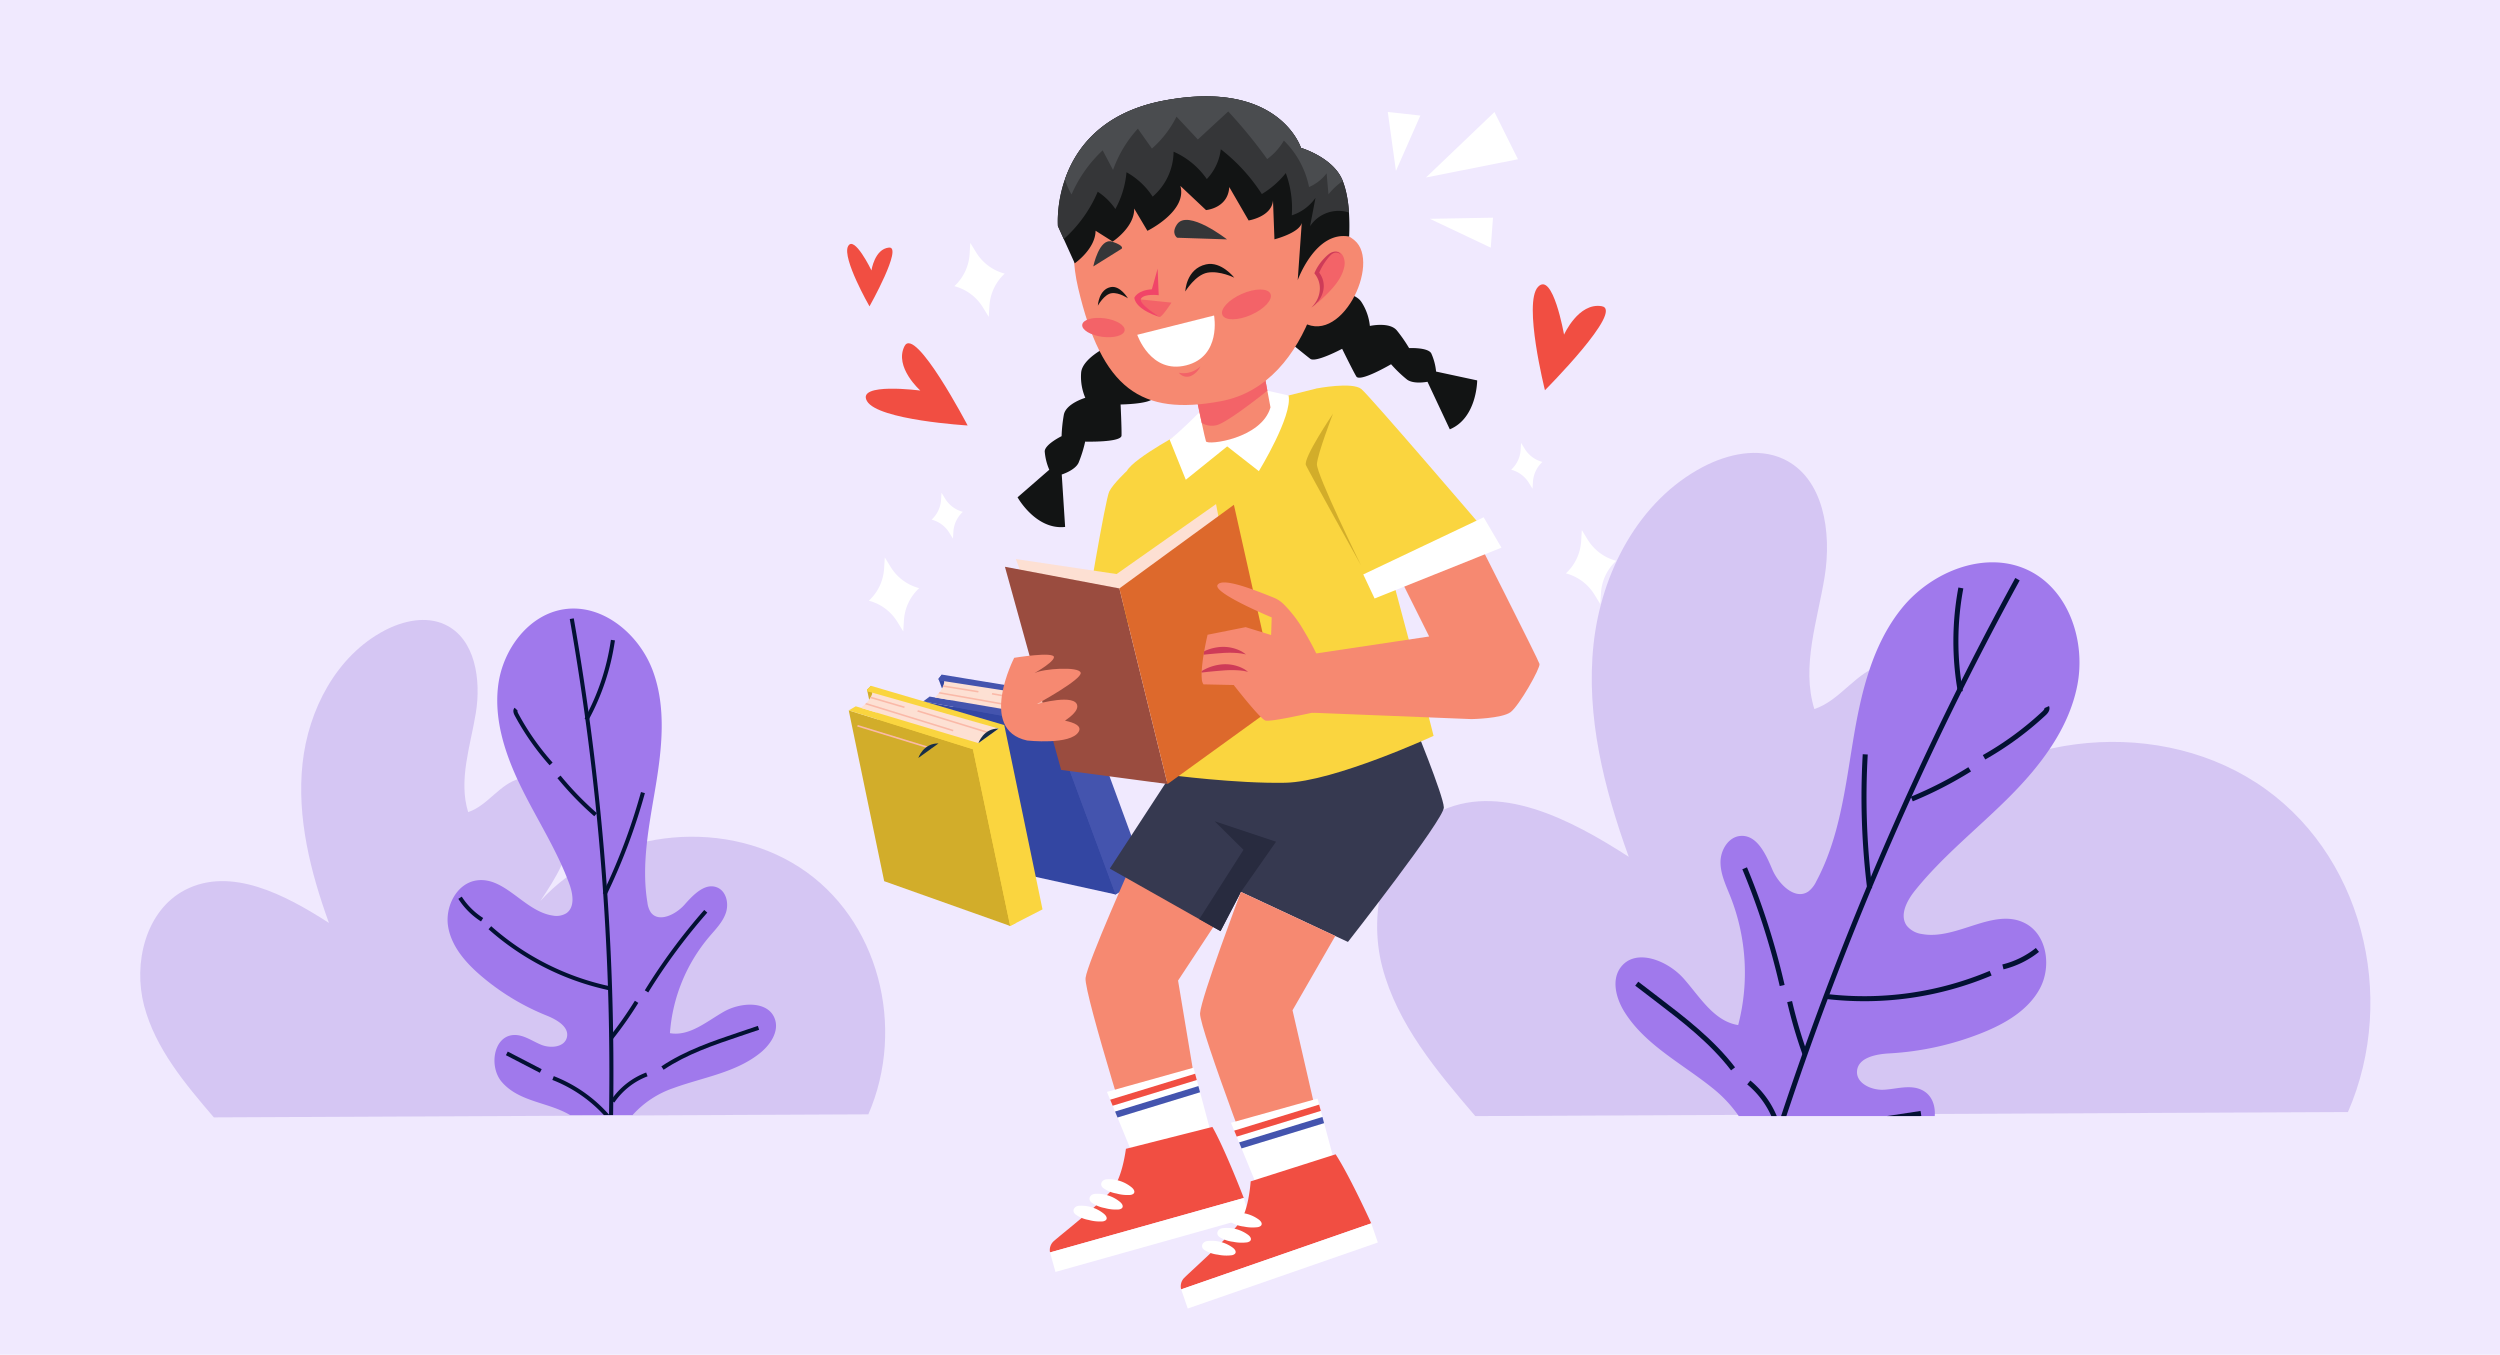 <?xml version="1.0" encoding="UTF-8"?> <svg xmlns="http://www.w3.org/2000/svg" width="615.465" height="333.522" viewBox="0 0 615.465 333.522"><g id="learning" transform="translate(0.487 -0.338)"><rect id="Frame_81" data-name="Frame 81" width="615.465" height="333.522" transform="translate(-0.487 0.338)" fill="#f0e9fe"></rect><g id="g12" transform="translate(34.032 2.511)"><g id="Group_52" data-name="Group 52" transform="translate(0 109.317)"><g id="g28" transform="translate(0 41.135)"><path id="path30" d="M-10.917-73.761C-18-82.036-25.294-90.7-28.075-101.232s.4-23.493,10.068-28.516c11.294-5.868,24.724,1.219,35.425,8.111-4.547-12.574-7.926-25.932-6.5-39.228S19.3-187.439,31.14-193.642c4.56-2.388,10.159-3.624,14.827-1.456,7.493,3.478,8.943,13.584,7.623,21.738s-4.335,16.544-1.9,24.441c4.849-1.589,7.786-7.02,12.741-8.234,6.443-1.579,12.4,5.358,12.479,11.99s-3.75,12.6-7.433,18.119c15.686-17.252,44.209-20.96,63.785-8.29S159.53-95.89,150.216-74.512Z" transform="translate(29.041 196.221)" fill="#d5c6f3"></path></g><g id="g32" transform="translate(304.513)"><path id="path34" d="M-14.555-98.346C-24-109.38-33.725-120.929-37.432-134.973s.533-31.323,13.423-38.02c15.059-7.824,32.964,1.625,47.232,10.813-6.062-16.765-10.568-34.576-8.668-52.3s11.171-35.432,26.964-43.7c6.079-3.184,13.544-4.832,19.769-1.942,9.99,4.638,11.923,18.112,10.163,28.985s-5.779,22.059-2.539,32.586c6.464-2.119,10.381-9.358,16.989-10.977,8.59-2.1,16.538,7.143,16.637,15.988s-5,16.8-9.91,24.158c20.914-23,58.944-27.947,85.044-11.055s35.03,52.592,22.611,81.093Z" transform="translate(38.72 261.623)" fill="#d5c6f3"></path></g><g id="g36" transform="translate(363.191 26.943)"><path id="path38" d="M-14.338-77.924A31.944,31.944,0,0,1-7.791-70.96H40.454c.208-2.8-.813-5.44-3.452-6.56-2.811-1.192-6-.1-9.052.071s-6.863-1.557-6.628-4.6c.255-3.3,4.617-4.164,7.921-4.345A72.3,72.3,0,0,0,52.1-91.444C57.777-93.715,63.458-97,66.347-102.387s1.774-13.259-3.661-16.06c-7.734-3.985-16.831,4.252-25.384,2.663a5.807,5.807,0,0,1-3.714-2.022c-1.876-2.563-.032-6.134,1.952-8.613,6.818-8.517,15.484-15.331,23.2-23.046s14.706-16.808,16.807-27.512-1.944-23.21-11.662-28.164c-10.559-5.383-24.1-.052-31.546,9.168S22.2-174.659,20.279-162.964s-3.387,23.772-8.99,34.216a6.831,6.831,0,0,1-1.867,2.431c-3.291,2.363-7.432-1.72-9-5.456s-3.78-8.5-7.818-8.159c-2.959.248-4.89,3.492-4.893,6.461s1.36,5.742,2.454,8.5a51.094,51.094,0,0,1,1.9,31.6c-5.951-.914-9.423-6.932-13.415-11.439s-11.854-7.6-15.49-2.8c-2.372,3.13-1.163,7.693.92,11.021,5.078,8.114,14.12,12.671,21.583,18.665" transform="translate(38.142 207.295)" fill="#a079ec"></path></g><g id="g40" transform="translate(403.957 30.804)"><path id="path42" d="M-.785-79.792A797.757,797.757,0,0,1,56.655-211.67l-1.084-.595A798.811,798.811,0,0,0-2.088-79.792Z" transform="translate(2.088 212.265)" fill="#031133"></path></g><g id="g44" transform="translate(458.425 121.888)"><path id="path46" d="M-.176-3.17a22.6,22.6,0,0,0,8.735-4.3l-.774-.965A21.345,21.345,0,0,1-.469-4.373Z" transform="translate(0.469 8.433)" fill="#031133"></path></g><g id="g48" transform="translate(415.174 127.525)"><path id="path50" d="M0-4.176A80.711,80.711,0,0,0,40.617-9.969l-.481-1.14A79.479,79.479,0,0,1,.142-5.405Z" transform="translate(0 11.109)" fill="#031133"></path></g><g id="g52" transform="translate(405.458 134.951)"><path id="path54" d="M-2.284-7.946l1.165-.416A116.345,116.345,0,0,1-4.871-21.139l-1.2.28A117.665,117.665,0,0,0-2.284-7.946" transform="translate(6.076 21.139)" fill="#031133"></path></g><g id="g56" transform="translate(394.418 102.029)"><path id="path58" d="M-5.542-17.606l1.206-.276A181.3,181.3,0,0,0-13.6-46.836l-1.143.474a180.024,180.024,0,0,1,9.2,28.756" transform="translate(14.744 46.836)" fill="#031133"></path></g><g id="g60" transform="translate(429.996 162.011)"><path id="path62" d="M-4.936-.763l.291-.044-.187-1.222-8.3,1.266Z" transform="translate(13.131 2.029)" fill="#031133"></path></g><g id="g64" transform="translate(395.621 154.52)"><path id="path66" d="M-3.575-5.275H-2.23a22.571,22.571,0,0,0-6.5-8.757l-.784.957a21.324,21.324,0,0,1,5.935,7.8" transform="translate(9.509 14.032)" fill="#031133"></path></g><g id="g68" transform="translate(368.046 130.183)"><path id="path70" d="M-14.214-13.153l.983-.751c-5.3-6.93-12.3-12.273-19.059-17.44l-4.771-3.646-.751.983,4.771,3.646c6.7,5.118,13.626,10.411,18.828,17.209" transform="translate(37.812 34.991)" fill="#031133"></path></g><g id="g72" transform="translate(453.621 62.334)"><path id="path74" d="M-.367-7.921A78.85,78.85,0,0,0,14.512-18.829c1.058-.985,1.024-1.763.81-2.243l-1.13.505c.051.112-.057.4-.523.833A77.623,77.623,0,0,1-.977-9Z" transform="translate(0.977 21.072)" fill="#031133"></path></g><g id="g76" transform="translate(435.906 77.38)"><path id="path78" d="M-.284-5.068a96.637,96.637,0,0,0,14.34-7.366L13.4-13.483A95.472,95.472,0,0,1-.755-6.212Z" transform="translate(0.755 13.483)" fill="#031133"></path></g><g id="g80" transform="translate(446.377 33.14)"><path id="path82" d="M-.661-15.5l1.218-.215A70.46,70.46,0,0,1,.692-41l-1.217-.228A71.7,71.7,0,0,0-.661-15.5" transform="translate(1.757 41.227)" fill="#031133"></path></g><g id="g84" transform="translate(423.755 74.188)"><path id="path86" d="M-.842-19.946.386-20.1A181.939,181.939,0,0,1-.7-52.99l-1.235-.072A183.128,183.128,0,0,0-.842-19.946" transform="translate(2.24 53.061)" fill="#031133"></path></g><g id="g88" transform="translate(75.669 38.324)"><path id="path90" d="M-17.688-63.61c-.612,2.395-3.985,2.726-6.278,1.8s-4.456-2.591-6.922-2.409c-4.91.364-6.022,7.869-2.789,11.582,4.3,4.939,11.431,4.92,16.771,8.112H-1.5A23.8,23.8,0,0,1,8.579-51.171c7.281-2.655,15.4-3.8,21.4-8.7,2.462-2.01,4.575-5.194,3.571-8.21-1.54-4.627-8.371-4.3-12.6-1.886s-8.461,6.129-13.262,5.282a41.369,41.369,0,0,1,9.676-23.731c1.557-1.832,3.321-3.6,4.092-5.88s.134-5.267-2.07-6.226c-3.008-1.31-5.943,1.765-8.117,4.221s-6.411,4.51-8.319,1.842a5.526,5.526,0,0,1-.8-2.35c-1.579-9.465.438-19.106,2.008-28.572s2.654-19.438-.657-28.445S-8.8-170.437-18.3-169.056c-8.741,1.271-15.095,9.806-16.268,18.56s1.822,17.545,5.729,25.465,8.778,15.4,11.79,23.7c.877,2.417,1.361,5.634-.744,7.112a4.709,4.709,0,0,1-3.373.584c-6.971-1.006-11.8-9.689-18.769-8.645-4.9.733-7.8,6.476-6.985,11.361s4.314,8.878,8.077,12.1A58.549,58.549,0,0,0-22.631-69c2.486,1,5.606,2.8,4.943,5.391" transform="translate(47.053 169.219)" fill="#a079ec"></path></g><g id="g92" transform="translate(105.751 40.734)"><path id="path94" d="M-5.824-73.657h1a646.777,646.777,0,0,0-9.684-122.288l-.986.174A645.772,645.772,0,0,1-5.824-73.657" transform="translate(15.492 195.945)" fill="#031133"></path></g><g id="g96" transform="translate(78.317 109.25)"><path id="path98" d="M-3.361-3.678A18.3,18.3,0,0,1-8.94-9.245l.845-.539A17.27,17.27,0,0,0-2.823-4.523Z" transform="translate(8.94 9.784)" fill="#031133"></path></g><g id="g100" transform="translate(85.748 116.529)"><path id="path102" d="M-17.849-9.49A65.335,65.335,0,0,1-47.483-24.5l.665-.75A64.336,64.336,0,0,0-17.639-10.47Z" transform="translate(47.483 25.247)" fill="#031133"></path></g><g id="g104" transform="translate(115.578 134.876)"><path id="path106" d="M-.473-5.687l-.786-.622a94.138,94.138,0,0,0,6.2-8.82l.851.529A95.243,95.243,0,0,1-.473-5.687" transform="translate(1.259 15.129)" fill="#031133"></path></g><g id="g108" transform="translate(124.221 112.523)"><path id="path110" d="M-.513-12.236l-.852-.526A146.854,146.854,0,0,1,13.268-32.551l.753.662A145.86,145.86,0,0,0-.513-12.236" transform="translate(1.365 32.551)" fill="#031133"></path></g><g id="g112" transform="translate(90.026 147.395)"><path id="path114" d="M-5.029-3.145l-8.35-4.332.462-.889,8.35,4.332Z" transform="translate(13.379 8.365)" fill="#031133"></path></g><g id="g116" transform="translate(101.456 153.44)"><path id="path118" d="M-7.642-5.771h1.35a35.057,35.057,0,0,0-13.675-9.582l-.363.934A34.066,34.066,0,0,1-7.642-5.771" transform="translate(20.331 15.353)" fill="#031133"></path></g><g id="g120" transform="translate(115.892 152.548)"><path id="path122" d="M-.5-4.456l-.83-.56a18.264,18.264,0,0,1,8.662-6.838l.351.938A17.26,17.26,0,0,0-.5-4.456" transform="translate(1.331 11.853)" fill="#031133"></path></g><g id="g124" transform="translate(128.296 141.071)"><path id="path126" d="M-.336-6.505l-.558-.832c5.866-3.934,12.619-6.212,19.149-8.414l4.606-1.554.32.949L18.576-14.8C12.108-12.621,5.42-10.365-.336-6.505" transform="translate(0.893 17.305)" fill="#031133"></path></g><g id="g128" transform="translate(91.867 62.746)"><path id="path130" d="M-5.366-8.531a63.8,63.8,0,0,1-8.571-12.233c-.554-1.03-.326-1.618-.037-1.931l.735.682c-.068.073-.061.32.184.775A62.819,62.819,0,0,0-4.619-9.2Z" transform="translate(14.276 22.695)" fill="#031133"></path></g><g id="g132" transform="translate(102.705 79.448)"><path id="path134" d="M-5.469-6.03a78.274,78.274,0,0,1-9.079-9.377l.776-.634A77.286,77.286,0,0,0-4.81-6.784Z" transform="translate(14.548 16.041)" fill="#031133"></path></g><g id="g136" transform="translate(109.402 46.025)"><path id="path138" d="M-.529-11.988l-.878-.482A57.041,57.041,0,0,0,5.068-31.892l.992.141A58.05,58.05,0,0,1-.529-11.988" transform="translate(1.407 31.892)" fill="#031133"></path></g><g id="g140" transform="translate(113.893 83.499)"><path id="path142" d="M-.543-15.281l-.9-.436A147.418,147.418,0,0,0,7.945-40.652l.965.266a148.266,148.266,0,0,1-9.453,25.1" transform="translate(1.444 40.652)" fill="#031133"></path></g></g><g id="g10" transform="translate(142.057 49.934) rotate(-14)"><g id="g12-2" data-name="g12"><path id="path94-2" data-name="path94" d="M1.05,0,0,.821.395,4.489l1.1-.369L1.05,0" transform="translate(25.02 123.957)" fill="#3346a2"></path><path id="path96" d="M29.471,62.877l8.337-3.032-4.966-46.12L1.05,0,0,.821l.048.451,1.188.449L5.788,44.01,29.471,62.877" transform="translate(25.02 123.957)" fill="#4454ae"></path><path id="path98-2" data-name="path98" d="M0,0,4.6,42.739,34.464,57.575,29.557,13.336,0,0" transform="translate(20.026 129.259)" fill="#3346a2"></path><path id="path100" d="M0,.782,29.557,14.118l4.907,44.239,1.438-.523L31.055,12.8,1.82,0,0,.782" transform="translate(20.026 128.478)" fill="#4454ae"></path><path id="path102-2" data-name="path102" d="M33.366,12.685l-1.636.894-.432.237L28.051,15.6,0,3.331a9.861,9.861,0,0,0,1.136-.736c.12-.087.24-.174.351-.269A6.826,6.826,0,0,0,2.544,1.259c.091-.116.165-.23.233-.328A3.016,3.016,0,0,0,3.227,0L33.366,12.685" transform="translate(23.031 125.674)" fill="#fde0d3"></path><path id="path104" d="M21.114,9.274l-.188.339L0,.269C.12.182.24.094.351,0L21.114,9.274" transform="translate(24.167 128.001)" fill="#fab9a8"></path><path id="path106-2" data-name="path106" d="M8.3,3.462l-.178.346L0,.328C.091.212.165.1.233,0L8.3,3.462" transform="translate(25.575 126.605)" fill="#fab9a8"></path><path id="path108" d="M17.933,7.9l-.432.237L0,.347.187,0,17.933,7.9" transform="translate(36.828 131.352)" fill="#fab9a8"></path><path id="path110-2" data-name="path110" d="M5.315.059,0,2.975A5.178,5.178,0,0,1,5.315.059" transform="translate(51.083 138.3)" fill="#172d48"></path><path id="path112" d="M1.309,0,.147.692,0,4.374l1.144-.237L1.309,0" transform="translate(7.167 122.416)" fill="#d2ad2a"></path><path id="path114-2" data-name="path114" d="M20.712,65.655l8.71-2.033,1.84-46.3L1.756,0,.595.692l-.018.451,1.111.584L0,44.185l20.712,21.47" transform="translate(6.719 122.416)" fill="#fad53f"></path><path id="path116" d="M1.707,0,0,42.909l27.431,18.2,1.623-44.431L1.707,0" transform="translate(0 126.967)" fill="#d2ad2a"></path><path id="path118-2" data-name="path118" d="M0,.561,27.347,17.235,25.724,61.666l1.5-.351,1.8-45.21L1.919,0,0,.561" transform="translate(1.707 126.405)" fill="#fad53f"></path><path id="path120" d="M31.707,16.095l-1.753.7-.462.184L26.01,18.367,0,2.925a10.184,10.184,0,0,0,1.235-.6c.131-.072.263-.144.387-.225a7.206,7.206,0,0,0,1.2-.935c.106-.1.2-.208.278-.3A3.143,3.143,0,0,0,3.688,0L31.707,16.095" transform="translate(4.723 124.141)" fill="#fde0d3"></path><path id="path122-2" data-name="path122" d="M19.612,11.619l-.236.314L0,.225C.131.153.263.081.387,0L19.612,11.618" transform="translate(5.957 126.244)" fill="#fab9a8"></path><path id="path124" d="M7.77,4.374,7.543,4.7,0,.3C.106.194.2.089.278,0L7.77,4.374" transform="translate(7.549 125.011)" fill="#fab9a8"></path><path id="path126-2" data-name="path126" d="M16.67,9.906l-.462.184L0,.323.236,0,16.67,9.906" transform="translate(18.007 131.026)" fill="#fab9a8"></path><path id="path128" d="M5.7.184,0,2.456S2.07-.8,5.7.184" transform="translate(30.733 140.052)" fill="#172d48"></path><path id="path144" d="M16.67,9.907l-.462.185L0,.323.236,0,16.67,9.907" transform="translate(2.76 130.993)" fill="#fab9a8"></path><path id="path146" d="M5.7.184,0,2.456S2.07-.8,5.7.184" transform="translate(15.487 140.02)" fill="#172d48"></path><path id="path210" d="M18.919,0S1.691,21.939.357,25.487s1.5,49.422,1.5,49.422l17.079-.859L22.3,31.608,37.823,17.317,18.919,0" transform="translate(41.981 179.508)" fill="#f68971"></path><path id="path212" d="M22.4,17.229H2.445L1,7.38.764,5.8.541,4.273.3,2.686,0,.626,22.12,0l.026,1.536.026,1.6L22.2,4.676l.026,1.587.18,10.966" transform="translate(40.664 232.849)" fill="#fff"></path><path id="path214" d="M21.871,1.6.24,2.737,0,1.15,21.845,0l.026,1.6" transform="translate(40.964 234.385)" fill="#f14e42"></path><path id="path216" d="M21.459,1.587.232,2.7,0,1.124,21.433,0l.026,1.587" transform="translate(41.427 237.526)" fill="#4454ae"></path><path id="path218" d="M0,20.307a2.945,2.945,0,0,1,1.518-2.452c3.13-1.609,14.66-6.694,17.712-9.4C21.6,6.345,23.551,1.94,24.3.076L46.252,0c1.571,5.626,2.982,16.555,3.268,18.843L0,20.307" transform="translate(17.511 248.124)" fill="#f14e42"></path><path id="path220" d="M.13,6.446,49.65,4.983,49.52,0,0,1.464.13,6.446" transform="translate(17.511 266.967)" fill="#fff"></path><path id="path222" d="M7.189,3.535l.1.17c.254.429.427,1.1-.14,1.376a1.573,1.573,0,0,1-.949.06A10.148,10.148,0,0,1,3.119,4,7.761,7.761,0,0,1,.255,1.854C-.469.826.46-.182,1.644.028A8.819,8.819,0,0,1,7.189,3.535" transform="translate(33.759 254.312)" fill="#fff"></path><path id="path224" d="M7.189,3.535l.1.17c.254.429.427,1.1-.14,1.376a1.567,1.567,0,0,1-.949.06A10.149,10.149,0,0,1,3.119,4,7.762,7.762,0,0,1,.255,1.853C-.469.826.46-.182,1.644.028A8.819,8.819,0,0,1,7.189,3.535" transform="translate(30.109 257.091)" fill="#fff"></path><path id="path226" d="M7.189,3.535l.1.17c.254.429.427,1.1-.14,1.375a1.568,1.568,0,0,1-.95.061A10.162,10.162,0,0,1,3.118,4,7.76,7.76,0,0,1,.255,1.853C-.469.826.459-.182,1.644.028A8.821,8.821,0,0,1,7.189,3.535" transform="translate(25.571 258.986)" fill="#fff"></path><path id="path228" d="M81.2,3.873s2.854,19.638,2.242,22.461S52.522,52.758,52.522,52.758L29.931,34.438l-7.209,8.154L0,21.058,22.68,0,81.2,3.873" transform="translate(54.642 159.247)" fill="#363950"></path><path id="path230" d="M22.952,8.557,9.491,0l5.2,8.557L0,22.481l4.36,4.132L11.57,18.46l11.383-9.9" transform="translate(73.003 175.226)" fill="#282b3f"></path><path id="path232" d="M12.754,0s6.332,1.238,7.512,4.44a13.222,13.222,0,0,1,.611,6.286s4.979.125,6.185,2.7a36.353,36.353,0,0,1,1.87,4.932s4.468.877,4.974,2.546a14.126,14.126,0,0,1,.074,4.664l9.291,4.559S41,39.1,33.816,40.182l-2.5-12.69s-3.4-.144-4.738-1.723a31.653,31.653,0,0,1-2.913-4.631s-8.533,2.514-9.034.849-1.738-7.453-1.738-7.453-7.159,1.8-8.2.5S0,8.833,0,8.833L4.211.175,12.754,0" transform="translate(128.209 55.443)" fill="#121414"></path><path id="path234" d="M18.659,0s-3.979,2.205-5.406,3.835S0,32.788,0,32.788s15.785,7.34,20.738,6.728c0,0,3.123-33.157-2.079-39.516" transform="translate(63.742 86.331)" fill="#fad53f"></path><path id="path236" d="M24.9,2.13S10.545,5.624,7.968,8.4c0,0,.184,35.009-.982,38.877L0,83.541s15.515,6.1,27.214,8.771,38.247-2.366,38.247-2.366S65.35,14.612,62.339,5.372L58.243,0H45.257L24.9,2.13" transform="translate(74.433 77.932)" fill="#fad53f"></path><path id="path238" d="M0,0S8.951.485,10.633,2.818s20.49,39.949,20.49,39.949S7.375,47.661.034,47.2L0,0" transform="translate(132.676 77.932)" fill="#fad53f"></path><path id="path240" d="M9.536,0S-.343,8.854.009,10.685,7.2,37.9,7.2,37.9,1.97,13.488,2.694,11.091,9.536,0,9.536,0" transform="translate(125.515 84.94)" fill="#d2ad2a"></path><path id="path242" d="M30.071,0s-6.313,1.331-7.447,4.55a13.223,13.223,0,0,0-.518,6.294s-4.977.2-6.144,2.792a36.4,36.4,0,0,0-1.8,4.959s-4.455.943-4.936,2.619a14.142,14.142,0,0,0-.006,4.665L0,30.573s2.4,8.94,9.6,9.913l2.312-12.725s3.4-.193,4.712-1.792A31.726,31.726,0,0,0,19.468,21.3s8.57,2.388,9.046.716,1.629-7.478,1.629-7.478,7.184,1.7,8.2.381,4.606-6.27,4.606-6.27L38.615.051,30.071,0" transform="translate(54.722 55.545)" fill="#121414"></path><path id="path244" d="M8.595,1.186S1.812,5.294,0,5.829L1.472,16.417l11.876-5.505,6.088,7.8S30.841,7.493,31.04,2.4L26.26,0,8.595,1.186" transform="translate(94.484 75.534)" fill="#fff"></path><path id="path246" d="M18.111,0l-.667,11.2c-4,6.945-17.339,5.371-17.431,4.27-.038-.4.008-2.338.083-4.637.124-3.987.33-9.073.33-9.073L18.111,0" transform="translate(103.052 68.499)" fill="#f68971"></path><path id="path248" d="M18.014,0,17.6,7.035C14.021,8.662,6.053,12.163,3.49,12.247A4.844,4.844,0,0,1,0,10.832C.124,6.844.33,1.759.33,1.759L18.014,0" transform="translate(103.148 68.499)" fill="#f36368"></path><path id="path250" d="M47.945,5.5c-11.013-6.983-25.12-7.473-36.182-.567C4.952,9.184.171,18.557.011,30.173-.34,55.754,7.365,64.572,27.4,65.757c23.337,1.379,36.422-29.678,37.127-41.5.385-6.484-8.487-13.628-16.579-18.758" transform="translate(81.651 9.517)" fill="#f68971"></path><path id="path252" d="M5.7,3.579S12.6-4.059,17.8,2.981,7.766,28.263,0,18.85L5.7,3.579" transform="translate(132.71 41.805)" fill="#f68971"></path><path id="path254" d="M9.028,1.995a4.174,4.174,0,0,1-.515,2.3C6.977,7.361,3.407,9.358,0,11.2A8.17,8.17,0,0,0,1.8,6.308,18.12,18.12,0,0,1,1.86,4.488c.323-2.419,6.655-7.2,7.168-2.493" transform="translate(137.894 46.395)" fill="#f36368"></path><path id="path256" d="M0,12l.19-.074c.121-.052.313-.115.539-.225a7.018,7.018,0,0,0,1.716-1.155A6.268,6.268,0,0,0,4.062,8.165a5.4,5.4,0,0,0,.1-3.439A3.1,3.1,0,0,0,4,4.271L3.95,4.159l-.007-.014v0l0,0h0l.011-.016.064-.085.13-.169c.089-.111.175-.221.267-.328A14.532,14.532,0,0,1,5.531,2.357c.382-.366.771-.7,1.152-1A8.936,8.936,0,0,1,7.787.6,2.189,2.189,0,0,1,8.847.3,1.6,1.6,0,0,1,9.676.56a.825.825,0,0,1,.329.4.7.7,0,0,1,.031.17A.4.4,0,0,0,10.05.953.767.767,0,0,0,9.8.469,1.743,1.743,0,0,0,8.867.024,2.734,2.734,0,0,0,7.492.212,8.661,8.661,0,0,0,6.17.9a13.074,13.074,0,0,0-1.344.941,11.849,11.849,0,0,0-1.29,1.2c-.1.11-.2.224-.3.34l-.146.176-.2.25-.136.176.079.207.118.3a2.646,2.646,0,0,1,.139.4,5.7,5.7,0,0,1,.068,3.063A6.462,6.462,0,0,1,2,10.269,7.242,7.242,0,0,1,.62,11.587c-.188.141-.353.232-.457.3L0,12" transform="translate(136.216 46.289)" fill="#ce3b58"></path><path id="path258" d="M0,5.1S3.164-1.491,6,.313,7.815,2.568,7.815,2.568L0,5.1" transform="translate(86.562 30.382)" fill="#353638"></path><path id="path260" d="M12.2,7.188S4.616-2.507,1.148.622C-.878,2.448.394,3.827.394,3.827L12.2,7.188" transform="translate(107.915 29.796)" fill="#353638"></path><path id="path262" d="M9.861,4.833c-.469,1.181-3.04,1.266-5.743.193S-.4,2.125.074.945,3.114-.322,5.816.752s4.514,2.9,4.045,4.081" transform="translate(80.38 47.798)" fill="#f36368"></path><path id="path264" d="M12.755,1.893c.265,1.537-2.373,3.273-5.889,3.878S.283,5.624.018,4.088,2.391.815,5.908.209s6.583.147,6.847,1.683" transform="translate(114.499 50.68)" fill="#f36368"></path><path id="path266" d="M0,0,7.843,2.848S5.124,5.452,4.2,5.593c0,0-2.3-2.064-3.031-2.922A8.206,8.206,0,0,1,0,0" transform="translate(95.236 45.932)" fill="#f36368"></path><path id="path268" d="M6,6.427s-3.256-1.287-4.4-.262S4.959,11.7,4.959,11.7-.266,8.7.011,5.607c0,0,1.151-1.672,4.706-1L7.33,0,6,6.427" transform="translate(94.477 39.826)" fill="#f14568"></path><path id="path270" d="M12.527,4.87S10.414.09,6.564,0C1.5-.114,0,5.234,0,5.234S3.376,1.859,6.441,2.068s6.086,2.8,6.086,2.8" transform="translate(107.052 41.703)" fill="#121414"></path><path id="path272" d="M7.63,3.723S6.568.169,4.234.008C1.159-.2,0,3.675,0,3.675S2.209,1.288,4.062,1.519s3.568,2.2,3.568,2.2" transform="translate(85.318 41.45)" fill="#121414"></path><path id="path274" d="M5.536,0A5.963,5.963,0,0,1,0,.245a2.536,2.536,0,0,0,2.653,1.5A4.749,4.749,0,0,0,5.536,0" transform="translate(100.666 65.721)" fill="#f36368"></path><path id="path276" d="M19.5,0,0,.033S.844,10.253,9.864,10.246,19.5,0,19.5,0" transform="translate(92.994 54.394)" fill="#fff"></path><path id="path278" d="M0,23.732l.626,3.459,1.179,6.441s5.8-2.192,6.915-6.545l3.443,3.606s6.108-2.134,7.1-6.606L21.1,30.2s10.773-2.3,10.542-8.775l4.692,7.309s5.374.885,6.925-4.119l2.632,9.138s5.766.5,7.023-3.363l-1.977,9.407s6.321-.034,7.5-2.3L54.068,50.925c.383-.564,7.388-10.7,14.876-7.346a51.47,51.47,0,0,0,1.391-5.754c.512-2.909.831-6.362.175-8.991-1.377-5.518-7.8-9.3-7.8-9.3S61.637,1.793,32.915.083,0,23.732,0,23.732" transform="translate(80.515 0)" fill="#121414"></path><path id="path280" d="M0,23.732l.626,3.459A32.666,32.666,0,0,0,11.558,17.9a15.425,15.425,0,0,1,3.185,5.184,23.16,23.16,0,0,0,4.851-8.127,18.328,18.328,0,0,1,4.79,7.385,14.728,14.728,0,0,0,7.677-9.49,19.44,19.44,0,0,1,6.306,8.524,12.855,12.855,0,0,0,5.121-6.292,44.034,44.034,0,0,1,7.13,13.147,22.027,22.027,0,0,0,6.975-3.583A25.141,25.141,0,0,1,56.51,35.1a11.426,11.426,0,0,0,6.7-2.766c-.991,2.15-1.992,4.3-2.983,6.45a8.408,8.408,0,0,1,10.108-.96,26.18,26.18,0,0,0,.388-7.9,9.055,9.055,0,0,0-.213-1.091c-1.377-5.518-7.8-9.3-7.8-9.3S61.637,1.793,32.915.083C17.176-.853,8.8,6.334,4.449,13.032A31.038,31.038,0,0,0,0,23.732" transform="translate(80.515)" fill="#353638"></path><path id="path282" d="M0,13.032A18.474,18.474,0,0,0,.689,17,32.844,32.844,0,0,1,10.753,8.307c.439,1.774.868,3.546,1.309,5.309a29.934,29.934,0,0,1,8.391-8.39c.722,1.862,1.443,3.724,2.175,5.587A25.594,25.594,0,0,0,30.4,4.657q1.879,3.365,3.74,6.728Q38.606,8.939,43.066,6.5a121.563,121.563,0,0,1,6.47,13.692,14.919,14.919,0,0,0,5.086-3.427,22.161,22.161,0,0,1,3.248,12.6,10.8,10.8,0,0,0,5.014-2.229c-.276,1.71-.542,3.411-.808,5.121a16.936,16.936,0,0,1,4.2-2.33,9.05,9.05,0,0,0-.213-1.091c-1.377-5.518-7.8-9.3-7.8-9.3S57.188,1.793,28.466.083C12.727-.854,4.355,6.334,0,13.032" transform="translate(84.964 0)" fill="#4a4c4f"></path><path id="path284" d="M17.137,0S1.265,22.939.148,26.561,4.631,75.8,4.631,75.8l17-1.889.788-42.567,14.637-15.2L17.137,0" transform="translate(67.437 193.686)" fill="#f68971"></path><path id="path286" d="M22.4,17.229H2.445L1,7.379.764,5.8.541,4.273.3,2.686,0,.626,22.12,0l.026,1.536.026,1.6L22.2,4.676l.026,1.587.18,10.965" transform="translate(68.453 247.614)" fill="#fff"></path><path id="path288" d="M21.871,1.6.24,2.737,0,1.15,21.845,0l.026,1.6" transform="translate(68.754 249.15)" fill="#f14e42"></path><path id="path290" d="M21.459,1.587.232,2.7,0,1.124,21.433,0l.026,1.587" transform="translate(69.217 252.291)" fill="#4454ae"></path><path id="path292" d="M0,23.063a2.944,2.944,0,0,1,1.367-2.539C4.394,18.73,15.6,12.956,18.479,10.067c2.239-2.244,3.92-6.759,4.56-8.666L44.942,0c1.907,5.522,3.976,16.345,4.4,18.612L0,23.063" transform="translate(46.632 262.003)" fill="#f14e42"></path><path id="path294" d="M.431,9.416,49.772,4.965,49.341,0,0,4.451.431,9.416" transform="translate(46.632 280.616)" fill="#fff"></path><path id="path296" d="M7.324,3.177l.114.165c.28.412.493,1.067-.057,1.381a1.572,1.572,0,0,1-.944.119,10.161,10.161,0,0,1-3.148-.948A7.767,7.767,0,0,1,.3,1.918C-.484.936.382-.125,1.578.012A8.825,8.825,0,0,1,7.324,3.177" transform="translate(62.064 269.908)" fill="#fff"></path><path id="path298" d="M7.323,3.178l.115.163c.279.414.492,1.068-.057,1.382a1.579,1.579,0,0,1-.944.118A10.162,10.162,0,0,1,3.29,3.894,7.786,7.786,0,0,1,.3,1.919C-.484.936.382-.125,1.578.012A8.825,8.825,0,0,1,7.323,3.178" transform="translate(58.588 272.903)" fill="#fff"></path><path id="path300" d="M7.323,3.177l.116.164c.279.413.492,1.067-.058,1.382a1.569,1.569,0,0,1-.944.117,10.128,10.128,0,0,1-3.148-.948A7.741,7.741,0,0,1,.3,1.917C-.484.936.382-.125,1.578.012A8.817,8.817,0,0,1,7.323,3.177" transform="translate(54.174 275.069)" fill="#fff"></path><path id="path302" d="M.988,9.619,0,1.2l23.18,9.588L51.1,0l-.437,8.348L22.978,18.736.988,9.619" transform="translate(50.628 99.562)" fill="#fde0d3"></path><path id="path304" d="M0,0,26.05,11.987l-.154,49.6L1.334,51.87,0,0" transform="translate(47.57 101.963)" fill="#9a4c3f"></path><path id="path306" d="M32.49,0,.154,13.155,0,62.756,31.284,50.2,32.49,0" transform="translate(73.466 100.794)" fill="#dd692c"></path><path id="path308" d="M15.933,2.231c-.434,1.417-7.69,3.177-5.48,2.632s10.923.991,10.941,2.658-12.3,4.872-12.3,4.872,10.109-.292,9.5,2.923c-.2,1.052-1.775,1.969-3.8,2.733,2.179,1.051,3.748,2.3,2.595,3.466-2.716,2.75-12.831-.989-12.831-.989C-6.68,14.979,6.4,0,6.4,0s9.967.815,9.534,2.231" transform="translate(37.961 124.258)" fill="#f68971"></path><path id="path310" d="M9.4.331C7.856,1.985,20.412,11.293,20.412,11.293l-1.188,4.177-5.611-3.4-9.55-.452s-.855,1.65-1.783,3.733c-.117.259-.232.527-.348.8A37.377,37.377,0,0,0,.5,19.949c-.04.114-.073.235-.11.347a11.976,11.976,0,0,0-.353,1.647,2.589,2.589,0,0,0,.088,1.28l7.189,1.958s4.155,9.4,5.4,10.334c.5.371,3.2.606,6.278.755,1.476.069,7.222.293,8.67.327l3.329-5.87-2.107-8.31c-.213-.99-.521-2.3-.914-3.74l0,0c-.192-.71-.407-1.451-.638-2.206a31.488,31.488,0,0,0-3.277-7.629,7.681,7.681,0,0,0-1.817-2.025C17.784,3.581,10.94-1.321,9.4.331" transform="translate(87.865 118.65)" fill="#f68971"></path><path id="path312" d="M.11.534C.07.648.037.769,0,.881c.308.042.711.092,1.2.156,1.1.149,2.584.376,4.185.651a24.857,24.857,0,0,1,4.06,1.033c.261.1.5.193.707.272.2.1.378.182.521.256l.465.215s-.115-.148-.34-.408c-.11-.13-.251-.289-.418-.468-.181-.161-.386-.341-.626-.538A9.745,9.745,0,0,0,5.513.164a11.612,11.612,0,0,0-4.4.1C.71.352.376.448.11.534" transform="translate(88.254 138.065)" fill="#ce3b58"></path><path id="path314" d="M.348.213C.231.472.117.74,0,1.009l.192.029c1.1.15,2.584.376,4.181.654A24.487,24.487,0,0,1,8.437,2.723c.26.1.494.188.7.269.205.1.381.187.524.254l.463.217s-.113-.143-.335-.406c-.113-.127-.251-.29-.421-.467s-.389-.343-.623-.54A9.748,9.748,0,0,0,4.5.167,11.511,11.511,0,0,0,.348.213" transform="translate(89.797 133.789)" fill="#ce3b58"></path><path id="path316" d="M37.656,44.989,0,33.98,1.264,19.738l31.164,2.985L28.176,3.568,49.182,0s7.969,34.835,7.969,35.853-7.36,8.8-9.8,9.8-9.7-.666-9.7-.666" transform="translate(112.328 121.158)" fill="#f68971"></path><path id="path318" d="M0,6.484,32.16,0l2.446,8.319L1.271,12.906,0,6.484" transform="translate(132.71 118.65)" fill="#fff"></path><path id="path320" d="M22.688,23.188S16.119-3.9,12.333.48s1.14,11.554,1.14,11.554S-1.382,6.179.1,11.38,22.688,23.188,22.688,23.188" transform="translate(24.389 42.799)" fill="#f14e42"></path><path id="path322" d="M0,25.458s23.869-14.4,18.55-16.7S7.872,13.32,7.872,13.32,9-2.609,4.482.371,0,25.458,0,25.458" transform="translate(187.08 66.494)" fill="#f14e42"></path><path id="path324" d="M2.234,16.023S13.9,3.647,10.378,3.138,4.844,7.556,4.844,7.556,2.839-2.081.676.412,2.234,16.023,2.234,16.023" transform="translate(28.494 15.666)" fill="#f14e42"></path><path id="path326" d="M0,11.552,20.251,0l2.8,12.672Z" transform="translate(171.339 22.494)" fill="#fff"></path><path id="path328" d="M0,14.566,1.561,0,9.129,2.79Z" transform="translate(164.548 16.127)" fill="#fff"></path><path id="path330" d="M0,0,15.152,3.49l-2.319,7.029Z" transform="translate(169.795 44.151)" fill="#fff"></path><path id="path332" d="M7.225,2.641,6.389,0,5.552,2.641A11.728,11.728,0,0,1,0,9.387a11.731,11.731,0,0,1,5.552,6.746l.837,2.641.837-2.641a11.732,11.732,0,0,1,5.551-6.746A11.73,11.73,0,0,1,7.225,2.641" transform="translate(52.2 22.535)" fill="#fff"></path><path id="path334" d="M7.225,2.641,6.388,0,5.551,2.641A11.724,11.724,0,0,1,0,9.387a11.721,11.721,0,0,1,5.551,6.746l.837,2.64.837-2.64a11.723,11.723,0,0,1,5.551-6.746A11.723,11.723,0,0,1,7.225,2.641" transform="translate(13.042 92.576)" fill="#fff"></path><path id="path336" d="M7.225,2.641,6.388,0,5.552,2.641A11.725,11.725,0,0,1,0,9.386a11.73,11.73,0,0,1,5.552,6.747l.836,2.641.837-2.641a11.728,11.728,0,0,1,5.551-6.747A11.724,11.724,0,0,1,7.225,2.641" transform="translate(181.173 127.561)" fill="#fff"></path><path id="path338" d="M4.482,1.638,3.962,0,3.443,1.638A7.271,7.271,0,0,1,0,5.823a7.271,7.271,0,0,1,3.443,4.185l.519,1.638.519-1.638A7.276,7.276,0,0,1,7.926,5.823,7.276,7.276,0,0,1,4.482,1.638" transform="translate(32.866 80.509)" fill="#fff"></path><path id="path340" d="M4.481,1.638,3.963,0l-.52,1.638A7.268,7.268,0,0,1,0,5.823H0a7.268,7.268,0,0,1,3.443,4.185l.52,1.638.518-1.638A7.276,7.276,0,0,1,7.926,5.823h0A7.276,7.276,0,0,1,4.481,1.638" transform="translate(174.28 103.107)" fill="#fff"></path></g></g></g></g></svg> 